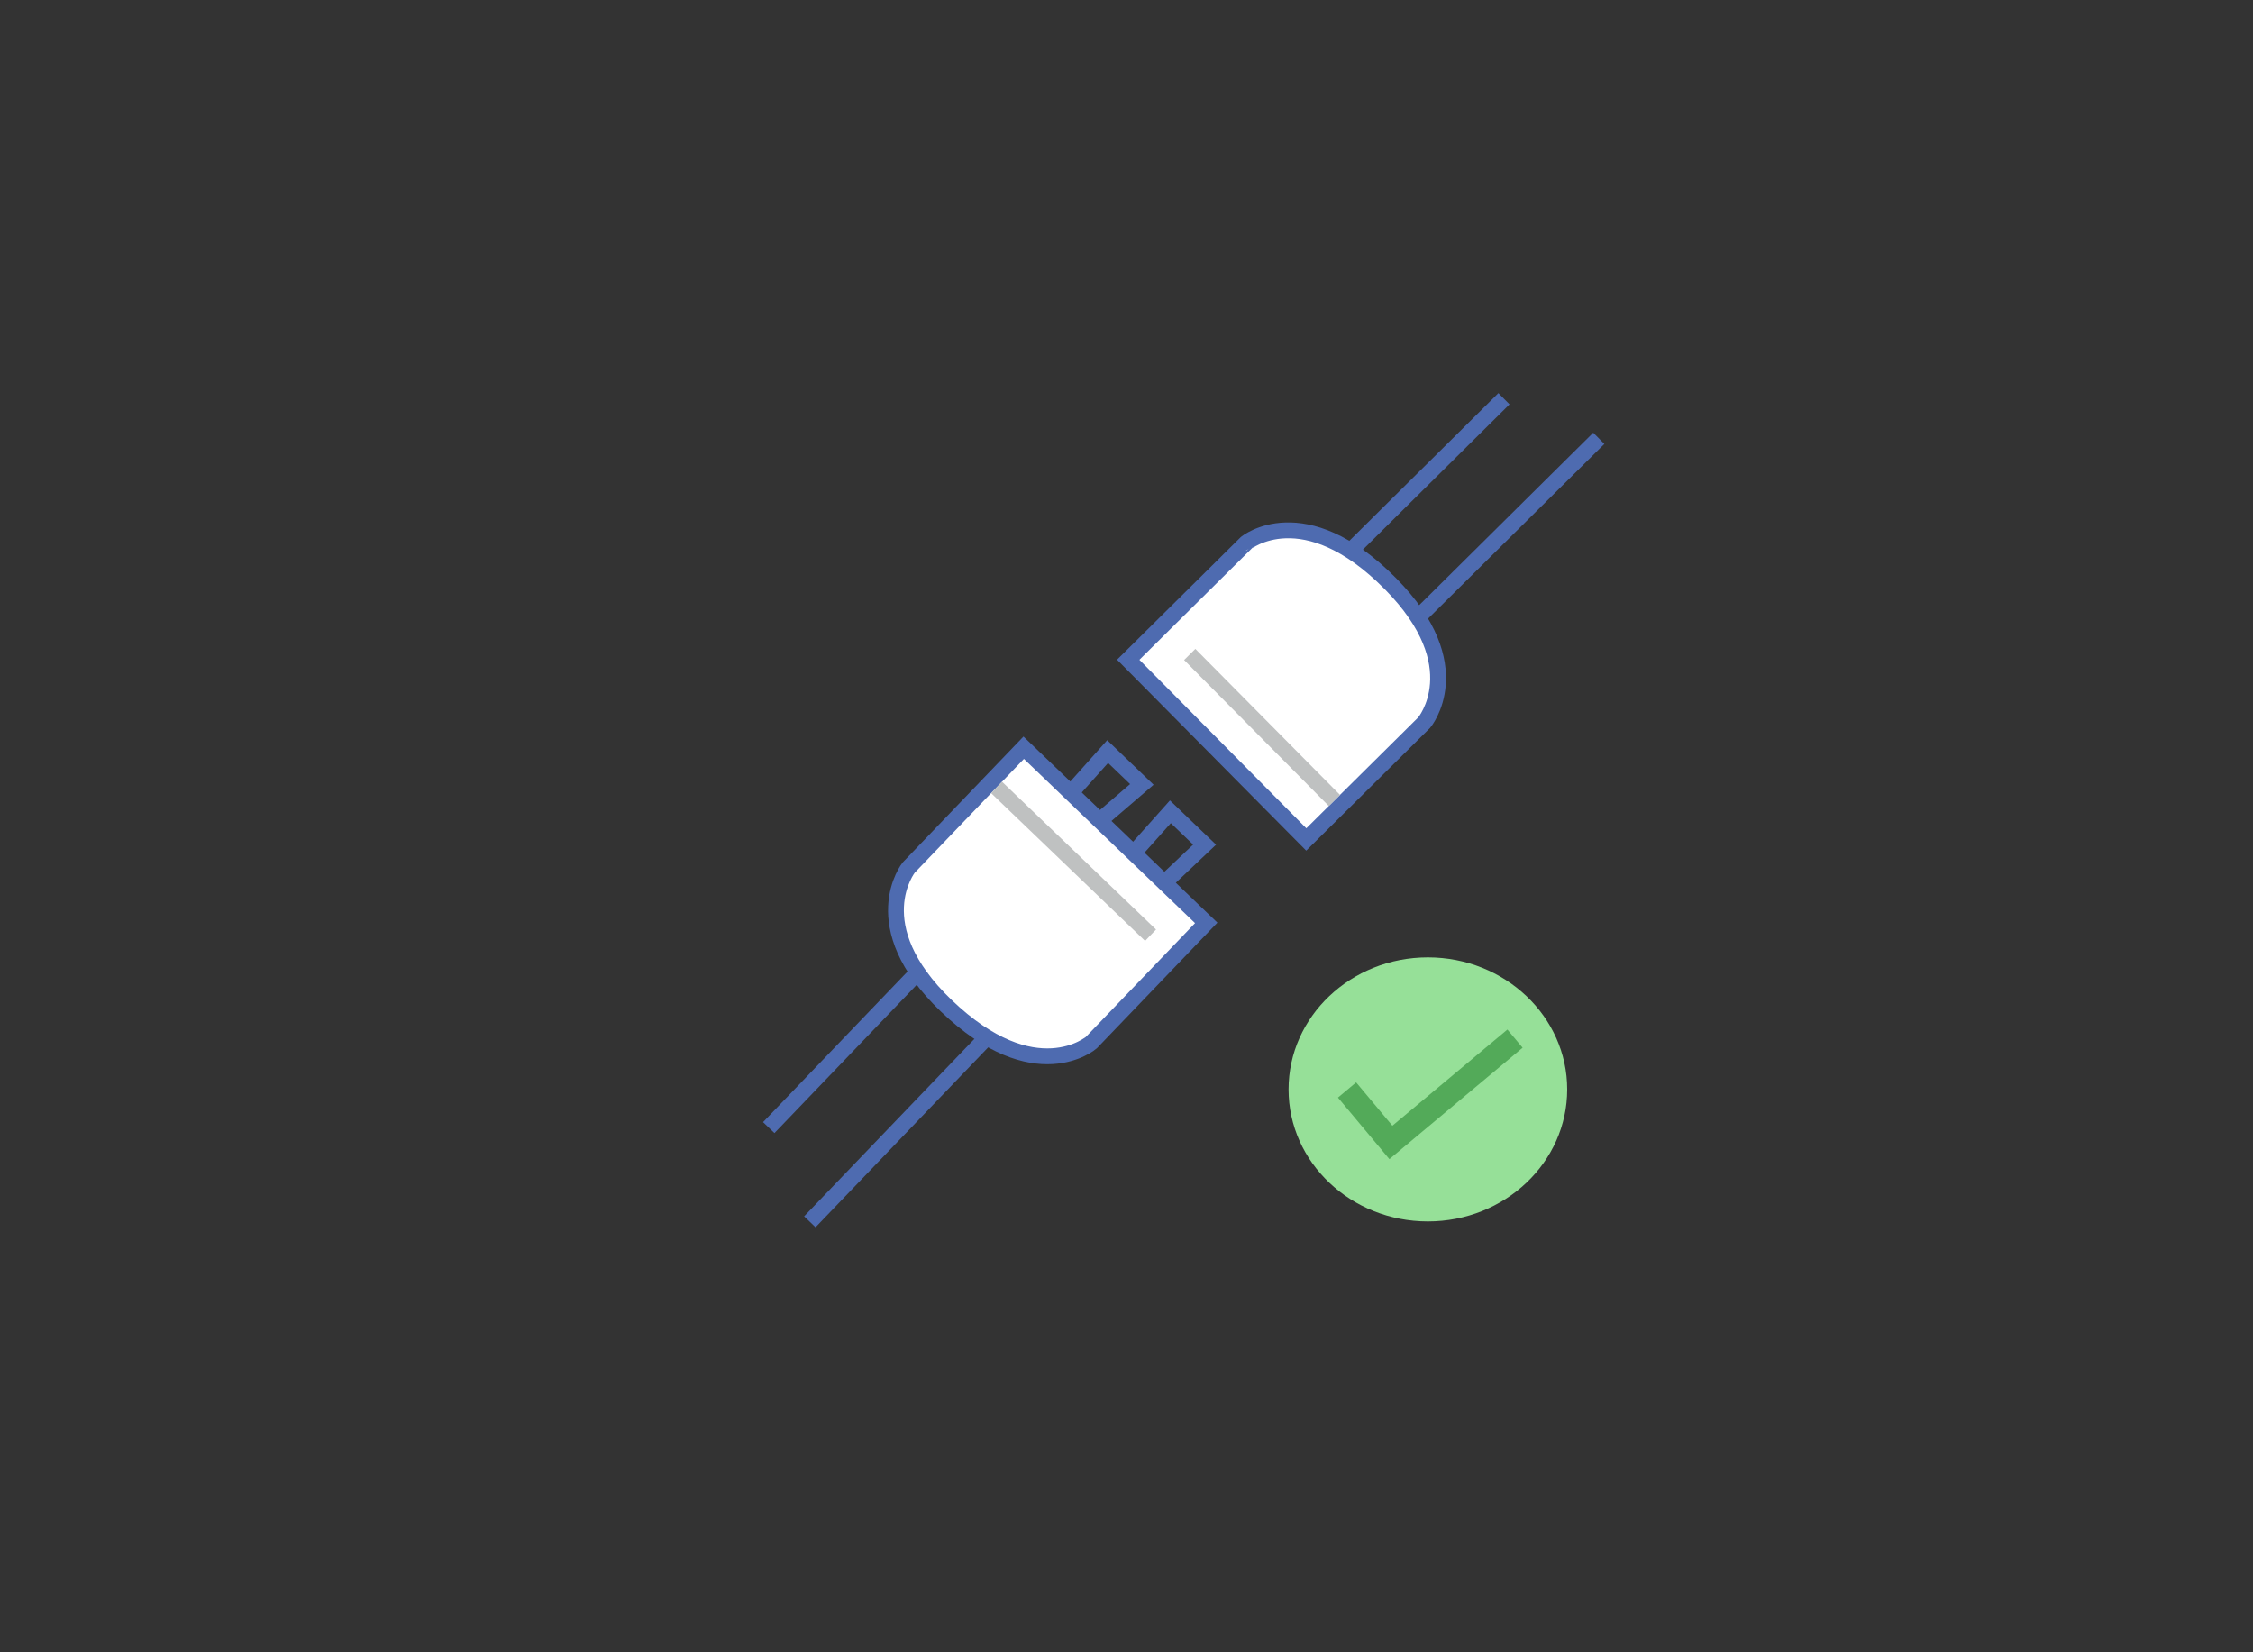 <?xml version="1.0" encoding="utf-8"?>
<!-- Generator: Adobe Illustrator 16.0.3, SVG Export Plug-In . SVG Version: 6.00 Build 0)  -->
<!DOCTYPE svg PUBLIC "-//W3C//DTD SVG 1.1//EN" "http://www.w3.org/Graphics/SVG/1.1/DTD/svg11.dtd">
<svg version="1.1" xmlns="http://www.w3.org/2000/svg" xmlns:xlink="http://www.w3.org/1999/xlink" x="0px" y="0px" width="285px"
	 height="209px" viewBox="0 0 285 209" enable-background="new 0 0 285 209" xml:space="preserve">
<rect x="0" y="0" width="285" height="209" fill="#333333" stroke="none"/>
<g id="paleta" display="none">
	<polyline display="inline" fill="#FFFFFF" stroke="#4E6BB0" stroke-width="2" stroke-miterlimit="10" points="124,149 124,163 
		174,163 174,149 	"/>
	<path display="inline" fill="#FFFFFF" stroke="#4E6BB0" stroke-width="2" stroke-miterlimit="10" d="M245,137
		c0,6.627-5.373,12-12,12H67c-6.627,0-12-5.373-12-12V41c0-6.627,5.373-12,12-12h166c6.627,0,12,5.373,12,12V137z"/>
	<path display="inline" fill="#FFFFFF" stroke="#4E6BB0" stroke-width="2" stroke-miterlimit="10" d="M182,165.5
		c0,1.381-1.119,2.5-2.5,2.5h-62c-1.381,0-2.5-1.119-2.5-2.5l0,0c0-1.381,1.119-2.5,2.5-2.5h62C180.881,163,182,164.119,182,165.5
		L182,165.5z"/>
	<circle display="inline" fill="#BFC1C1" stroke="#BFC1C1" stroke-width="2" stroke-miterlimit="10" cx="150" cy="139" r="4"/>
	
		<rect x="61" y="38" display="inline" fill="#FFFFFF" stroke="#4E6BB0" stroke-width="2" stroke-miterlimit="10" width="178" height="89"/>
	<path display="inline" fill="#FFFFFF" stroke="#4E6BB0" stroke-width="2" stroke-miterlimit="10" d="M82,160.45
		c0,4.722-1.541,8.55-3.442,8.55H30.442c-1.901,0-3.442-3.828-3.442-8.55v-68.9c0-4.722,1.541-8.55,3.442-8.55h48.115
		C80.459,83,82,86.828,82,91.55V160.45z"/>
	
		<rect x="31" y="91" display="inline" fill="none" stroke="#4E6BB0" stroke-width="2" stroke-miterlimit="10" width="46" height="68"/>
	
		<ellipse display="inline" fill="#BFC1C1" stroke="#BFC1C1" stroke-width="1.208" stroke-miterlimit="10" cx="53.5" cy="164.334" rx="2.5" ry="2.333"/>
	<path display="inline" fill="#BFC1C1" stroke="#BFC1C1" stroke-miterlimit="10" d="M65.5,87.5c0,0.552-0.448,1-1,1h-21
		c-0.552,0-1-0.448-1-1l0,0c0-0.552,0.448-1,1-1h21C65.052,86.5,65.5,86.948,65.5,87.5L65.5,87.5z"/>
	<path display="inline" fill="#FFFFFF" stroke="#4E6BB0" stroke-width="2" stroke-miterlimit="10" d="M260,165.463
		c0,3.058-0.88,5.537-1.966,5.537h-27.068c-1.086,0-1.966-2.479-1.966-5.537v-44.926c0-3.058,0.88-5.537,1.966-5.537h27.068
		c1.086,0,1.966,2.479,1.966,5.537V165.463z"/>
	
		<rect x="233" y="123" display="inline" fill="none" stroke="#4E6BB0" stroke-width="2" stroke-miterlimit="10" width="24" height="42"/>
	<path display="inline" fill="#BFC1C1" stroke="#BFC1C1" stroke-miterlimit="10" d="M250.5,119.271c0,0.127-0.174,0.229-0.389,0.229
		h-10.223c-0.215,0-0.389-0.103-0.389-0.229v-0.541c0-0.127,0.174-0.229,0.389-0.229h10.223c0.215,0,0.389,0.103,0.389,0.229
		V119.271z"/>
	<polyline display="inline" fill="none" stroke="#5A5B5B" stroke-width="2" stroke-miterlimit="10" points="42.5,144 55,126.667 
		61,135.334 73,121.334 	"/>
	<polyline display="inline" fill="none" stroke="#5A5B5B" stroke-width="2" stroke-miterlimit="10" points="88.333,107.5 
		119.667,67.334 132.333,81.334 182,74.667 205.667,81.334 226.333,110.334 	"/>
	<polyline display="inline" fill="none" stroke="#5A5B5B" stroke-width="2" stroke-miterlimit="10" points="239,127.334 245,146 
		250.5,136.667 	"/>
	
		<ellipse display="inline" fill="#5A5B5B" stroke="#5A5B5B" stroke-width="2" stroke-miterlimit="10" cx="43.5" cy="143.334" rx="2.5" ry="2.333"/>
	
		<ellipse display="inline" fill="#5A5B5B" stroke="#5A5B5B" stroke-width="2" stroke-miterlimit="10" cx="54.5" cy="126.334" rx="2.5" ry="2.333"/>
	
		<ellipse display="inline" fill="#5A5B5B" stroke="#5A5B5B" stroke-width="2" stroke-miterlimit="10" cx="61.5" cy="135.334" rx="2.5" ry="2.333"/>
	
		<ellipse display="inline" fill="#5A5B5B" stroke="#5A5B5B" stroke-width="2" stroke-miterlimit="10" cx="119.5" cy="67.334" rx="2.5" ry="2.333"/>
	
		<ellipse display="inline" fill="#5A5B5B" stroke="#5A5B5B" stroke-width="2" stroke-miterlimit="10" cx="132.5" cy="81.334" rx="2.5" ry="2.333"/>
	
		<ellipse display="inline" fill="#5A5B5B" stroke="#5A5B5B" stroke-width="2" stroke-miterlimit="10" cx="182.5" cy="75.334" rx="2.5" ry="2.333"/>
	
		<ellipse display="inline" fill="#5A5B5B" stroke="#5A5B5B" stroke-width="2" stroke-miterlimit="10" cx="205.5" cy="81.334" rx="2.5" ry="2.333"/>
	
		<ellipse display="inline" fill="#5A5B5B" stroke="#5A5B5B" stroke-width="2" stroke-miterlimit="10" cx="245.5" cy="145.334" rx="2.5" ry="2.333"/>
	
		<ellipse display="inline" fill="#5A5B5B" stroke="#5A5B5B" stroke-width="2" stroke-miterlimit="10" cx="251.5" cy="134.334" rx="2.5" ry="2.333"/>
	<rect id="_x3C_Sector_x3E_" x="1" display="inline" fill="none" width="283" height="209"/>
</g>
<g id="Capa_2" display="none">
</g>
<g id="Capa_3">
	<g>
		<path fill="#FFFFFF" stroke="#4E6BB0" stroke-width="2" stroke-miterlimit="10" d="M119.678,127.198
			c-10.584-10.156-4.722-17.466-4.722-17.466l14.54-15.152l23.09,22.155l-14.54,15.152
			C138.045,131.888,130.944,138.009,119.678,127.198"/>
		
			<line fill="#FFFFFF" stroke="#4E6BB0" stroke-width="2" stroke-miterlimit="10" x1="116.632" y1="122.428" x2="97.246" y2="142.632"/>
		
			<line fill="#FFFFFF" stroke="#4E6BB0" stroke-width="2" stroke-miterlimit="10" x1="124.599" y1="131.458" x2="102.443" y2="154.548"/>
		
			<line fill="none" stroke="#BFC1C1" stroke-width="2" stroke-miterlimit="10" x1="126.063" y1="99.602" x2="145.544" y2="118.295"/>
		<path fill="#FFFFFF" stroke="#4E6BB0" stroke-width="2" stroke-miterlimit="10" d="M175.878,73.824
			c10.324,10.421,4.279,17.58,4.279,17.58l-14.917,14.78l-22.522-22.732l14.918-14.78C157.635,68.672,164.888,62.732,175.878,73.824
			"/>
		
			<line fill="#FFFFFF" stroke="#4E6BB0" stroke-width="2" stroke-miterlimit="10" x1="178.802" y1="78.67" x2="202.245" y2="55.443"/>
		
			<line fill="#FFFFFF" stroke="#4E6BB0" stroke-width="2" stroke-miterlimit="10" x1="171.066" y1="69.441" x2="190.247" y2="50.438"/>
		
			<line fill="#BFC1C1" stroke="#BFC1C1" stroke-width="2" stroke-miterlimit="10" x1="168.798" y1="101.251" x2="150.499" y2="82.781"/>
		<polyline fill="none" stroke="#4E6BB0" stroke-width="2" stroke-miterlimit="10" points="135.505,100.231 140.114,95.067 
			144.443,99.222 139.203,103.721 		"/>
		<polyline fill="none" stroke="#4E6BB0" stroke-width="2" stroke-miterlimit="10" points="143.442,107.848 148.051,102.684 
			152.38,106.838 147.38,111.567 		"/>
		<ellipse fill="#96E098" cx="180.623" cy="137.799" rx="17.623" ry="16.701"/>
		<polyline fill="none" stroke="#53AA59" stroke-width="3" stroke-miterlimit="10" points="170.397,137.873 175.944,144.507 
			191.645,131.378 		"/>
	</g>
</g>
</svg>
